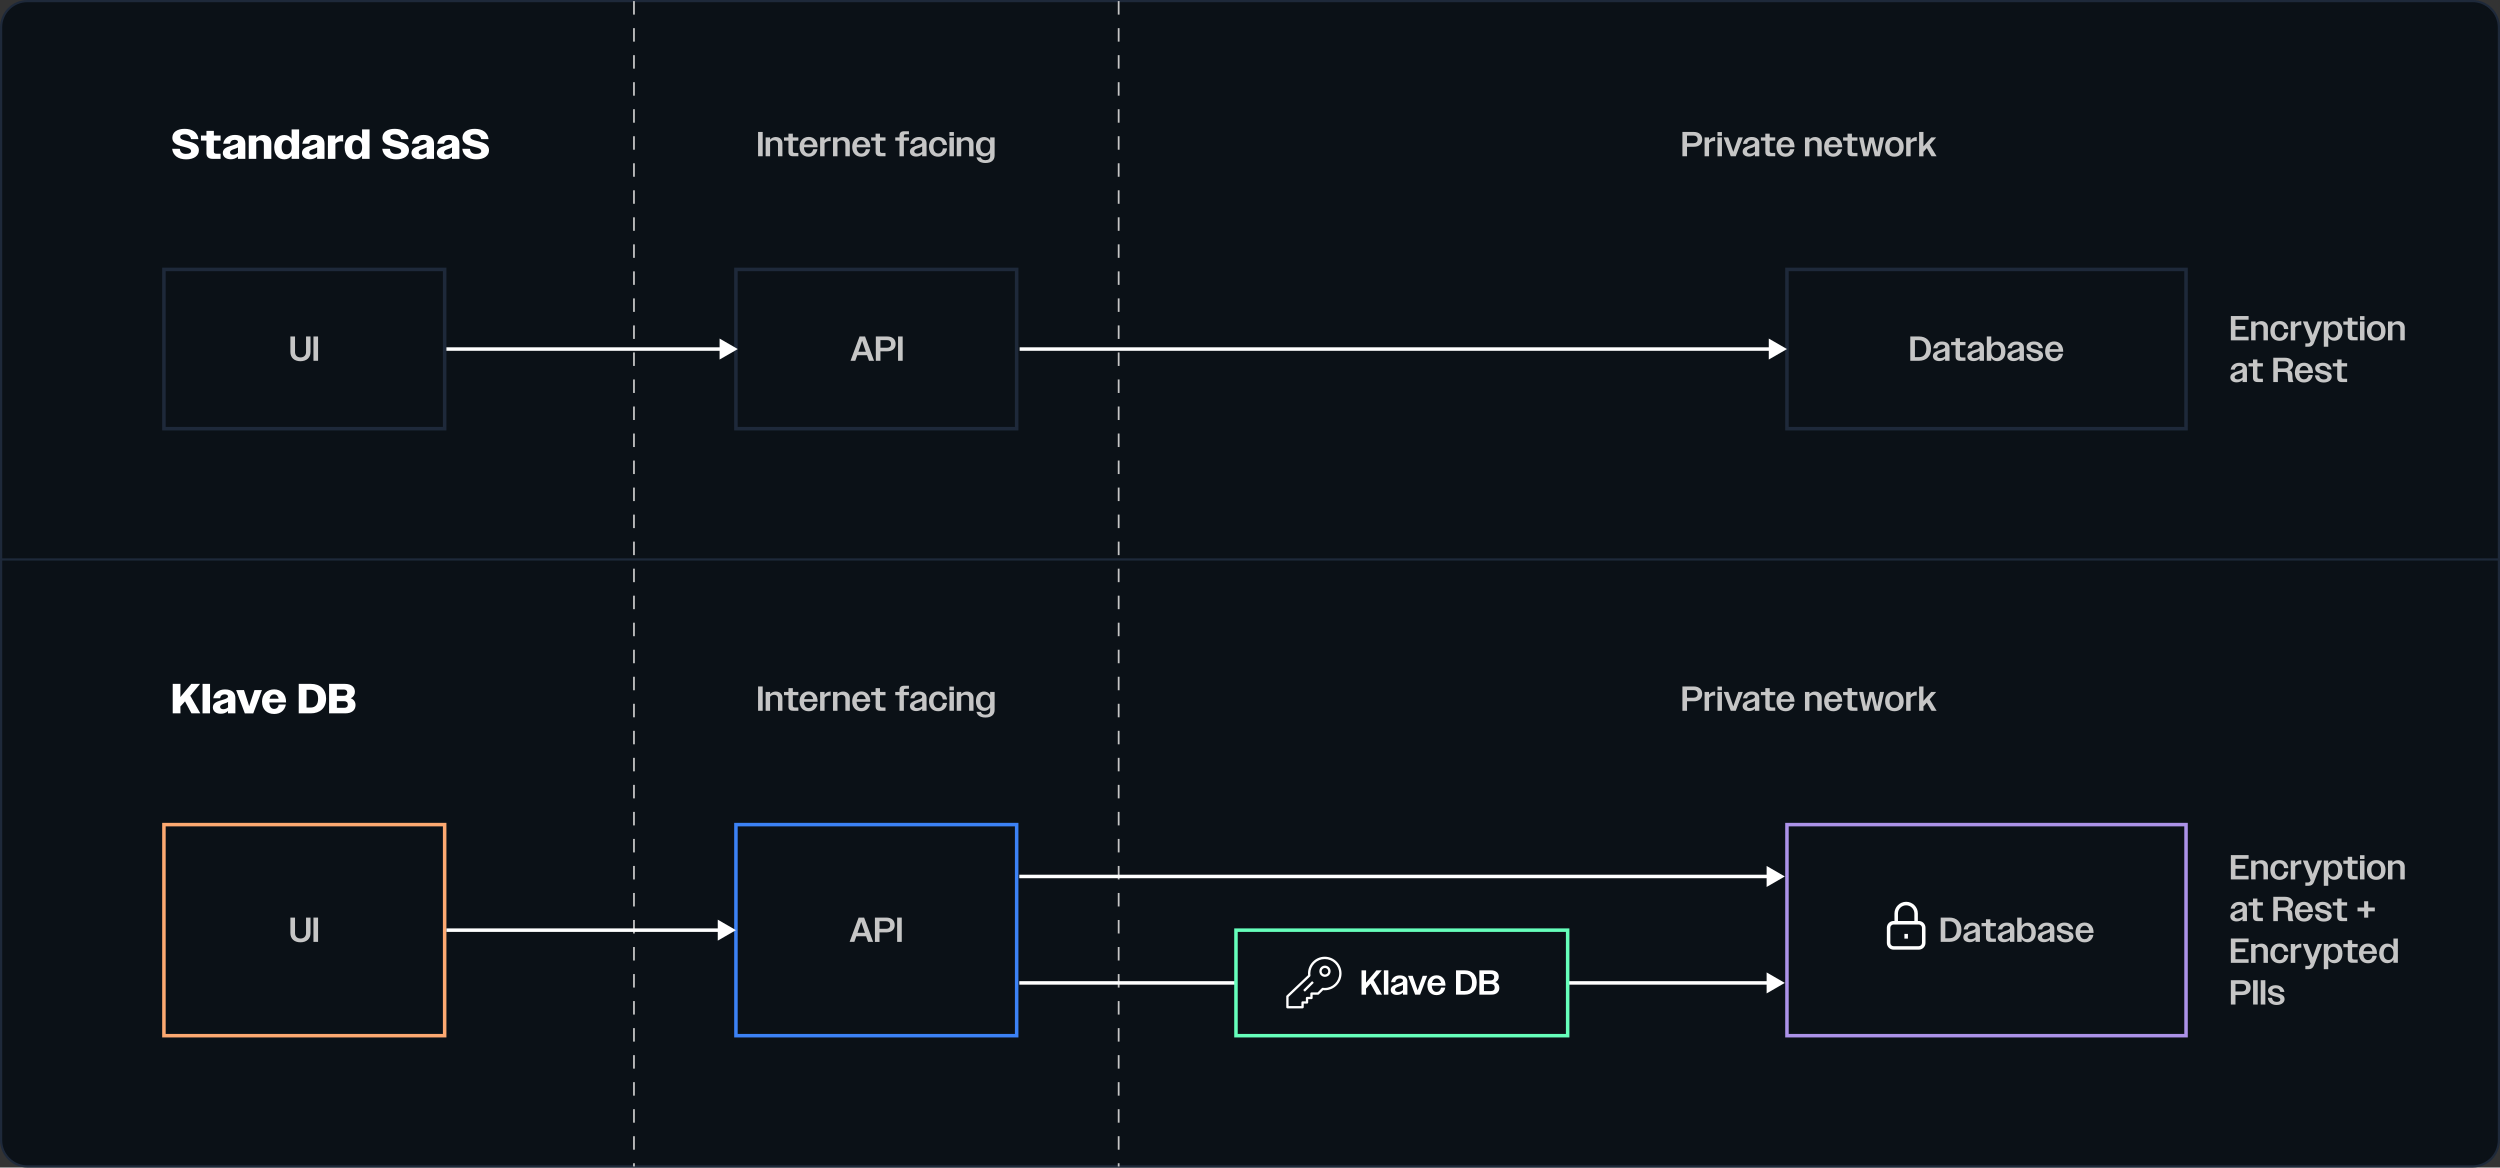 <?xml version="1.0" encoding="UTF-8"?>
<svg id="Layer_1" data-name="Layer 1" xmlns="http://www.w3.org/2000/svg" viewBox="0 0 1424.85 665.43">
  <rect x="0" y="0" width="1424.85" height="665.43" fill="#333333" stroke="none"/>
  <defs>
    <style>
      .cls-1 {
        fill: #1e293a;
      }

      .cls-2 {
        fill: #0b1117;
      }

      .cls-3 {
        fill: #ac92e8;
      }

      .cls-4 {
        fill: #fda971;
      }

      .cls-5 {
        fill: #c6c6c6;
      }

      .cls-6 {
        fill: #3c82f6;
      }

      .cls-7 {
        fill: #6fb;
      }

      .cls-8 {
        fill: #fff;
      }
    </style>
  </defs>
  <g>
    <g>
      <rect class="cls-2" x=".63" y=".63" width="1423.6" height="664.18" rx="15" ry="15"/>
      <path class="cls-1" d="M1409.22,665.43H15.63C7.01,665.43,0,658.42,0,649.81V15.62C0,7.01,7.01,0,15.63,0h1393.6c8.62,0,15.62,7.01,15.62,15.62v634.18c0,8.62-7.01,15.62-15.62,15.62ZM15.63,1.25C7.7,1.25,1.25,7.7,1.25,15.62v634.18c0,7.93,6.45,14.38,14.37,14.38h1393.6c7.93,0,14.38-6.45,14.38-14.38V15.62c0-7.93-6.45-14.38-14.38-14.38H15.63Z"/>
    </g>
    <g>
      <path class="cls-8" d="M98.11,84.8h4.37c.26,1.99,1.39,2.9,3.5,2.9s2.93-.72,2.93-1.61c0-1.32-1.68-1.8-3.7-2.3-3.1-.74-6.98-1.54-6.98-5.33,0-3,2.64-5.04,6.96-5.04,4.54,0,7.44,2.09,7.9,5.88h-4.2c-.31-1.75-1.58-2.74-3.55-2.74s-2.64.65-2.64,1.51c0,1.3,1.78,1.78,3.89,2.3,3.05.74,6.77,1.61,6.77,5.28,0,3.07-2.74,5.18-7.25,5.18s-7.54-2.14-7.99-6.05Z"/>
      <path class="cls-8" d="M117.67,87.2v-7.08h-3.14v-2.88h3.14v-2.64h4.22v2.64h3.84v2.88h-3.84v6.31c0,.82.46,1.18,1.51,1.18h2.33v2.93h-4.49c-2.42,0-3.58-1.18-3.58-3.34Z"/>
      <path class="cls-8" d="M126.99,87.11c0-2.71,2.81-3.48,5.66-4.3,2.11-.6,2.98-1.08,2.98-1.9,0-.72-.67-1.22-1.9-1.22-1.49,0-2.4.84-2.62,2.23h-3.89c.43-2.98,3.05-5.02,6.67-5.02,3.82,0,5.93,1.75,5.93,4.99v8.64h-4.2v-1.34c-.98,1.03-2.42,1.58-4.1,1.58-2.76,0-4.54-1.46-4.54-3.67ZM132.89,88.16c1.03,0,2.09-.38,2.74-1.06v-1.97l.02-1.1c-.5.36-1.2.58-2.04.86-1.51.5-2.5.94-2.5,1.97,0,.77.65,1.3,1.78,1.3Z"/>
      <path class="cls-8" d="M141.77,77.24h4.27v1.46c.94-1.08,2.28-1.75,3.91-1.75,2.83,0,4.7,1.75,4.7,4.49v9.1h-4.27v-8.47c0-1.39-.86-2.11-2.11-2.11-.94,0-1.73.38-2.23,1.03v9.55h-4.27v-13.3Z"/>
      <path class="cls-8" d="M156.29,83.89c0-4.22,2.3-6.94,5.81-6.94,1.73,0,3.14.74,4.1,2.13v-5.35h4.27v16.8h-4.27v-1.85c-.96,1.39-2.38,2.14-4.1,2.14-3.53,0-5.81-2.64-5.81-6.94ZM166.23,83.89c0-2.71-1.1-4.03-2.88-4.03s-2.83,1.32-2.83,4.01,1.08,4.06,2.83,4.06,2.88-1.32,2.88-4.03Z"/>
      <path class="cls-8" d="M172.11,87.11c0-2.71,2.81-3.48,5.66-4.3,2.11-.6,2.98-1.08,2.98-1.9,0-.72-.67-1.22-1.9-1.22-1.49,0-2.4.84-2.62,2.23h-3.89c.43-2.98,3.05-5.02,6.67-5.02,3.82,0,5.93,1.75,5.93,4.99v8.64h-4.2v-1.34c-.98,1.03-2.42,1.58-4.1,1.58-2.76,0-4.54-1.46-4.54-3.67ZM178.01,88.16c1.03,0,2.09-.38,2.74-1.06v-1.97l.02-1.1c-.5.36-1.2.58-2.04.86-1.51.5-2.5.94-2.5,1.97,0,.77.65,1.3,1.78,1.3Z"/>
      <path class="cls-8" d="M186.89,77.24h4.27v2.16c.89-1.56,2.3-2.42,4.2-2.42h.22v3.72c-.38-.1-.77-.12-1.18-.12-1.32,0-2.57.48-3.24,1.37v8.59h-4.27v-13.3Z"/>
      <path class="cls-8" d="M196.44,83.89c0-4.22,2.3-6.94,5.81-6.94,1.73,0,3.14.74,4.1,2.13v-5.35h4.27v16.8h-4.27v-1.85c-.96,1.39-2.38,2.14-4.1,2.14-3.53,0-5.81-2.64-5.81-6.94ZM206.38,83.89c0-2.71-1.1-4.03-2.88-4.03s-2.83,1.32-2.83,4.01,1.08,4.06,2.83,4.06,2.88-1.32,2.88-4.03Z"/>
      <path class="cls-8" d="M217.85,84.8h4.37c.26,1.99,1.39,2.9,3.5,2.9s2.93-.72,2.93-1.61c0-1.32-1.68-1.8-3.7-2.3-3.1-.74-6.98-1.54-6.98-5.33,0-3,2.64-5.04,6.96-5.04,4.54,0,7.44,2.09,7.9,5.88h-4.2c-.31-1.75-1.58-2.74-3.55-2.74s-2.64.65-2.64,1.51c0,1.3,1.78,1.78,3.89,2.3,3.05.74,6.77,1.61,6.77,5.28,0,3.07-2.74,5.18-7.25,5.18s-7.54-2.14-7.99-6.05Z"/>
      <path class="cls-8" d="M234.53,87.11c0-2.71,2.81-3.48,5.66-4.3,2.11-.6,2.98-1.08,2.98-1.9,0-.72-.67-1.22-1.9-1.22-1.49,0-2.4.84-2.62,2.23h-3.89c.43-2.98,3.05-5.02,6.67-5.02,3.82,0,5.93,1.75,5.93,4.99v8.64h-4.2v-1.34c-.98,1.03-2.42,1.58-4.1,1.58-2.76,0-4.54-1.46-4.54-3.67ZM240.43,88.16c1.03,0,2.09-.38,2.74-1.06v-1.97l.02-1.1c-.5.36-1.2.58-2.04.86-1.51.5-2.5.94-2.5,1.97,0,.77.65,1.3,1.78,1.3Z"/>
      <path class="cls-8" d="M248.98,87.11c0-2.71,2.81-3.48,5.66-4.3,2.11-.6,2.98-1.08,2.98-1.9,0-.72-.67-1.22-1.9-1.22-1.49,0-2.4.84-2.62,2.23h-3.89c.43-2.98,3.05-5.02,6.67-5.02,3.82,0,5.93,1.75,5.93,4.99v8.64h-4.2v-1.34c-.98,1.03-2.42,1.58-4.1,1.58-2.76,0-4.54-1.46-4.54-3.67ZM254.88,88.16c1.03,0,2.09-.38,2.74-1.06v-1.97l.02-1.1c-.5.36-1.2.58-2.04.86-1.51.5-2.5.94-2.5,1.97,0,.77.65,1.3,1.78,1.3Z"/>
      <path class="cls-8" d="M263.47,84.8h4.37c.26,1.99,1.39,2.9,3.5,2.9s2.93-.72,2.93-1.61c0-1.32-1.68-1.8-3.7-2.3-3.1-.74-6.98-1.54-6.98-5.33,0-3,2.64-5.04,6.96-5.04,4.54,0,7.44,2.09,7.9,5.88h-4.2c-.31-1.75-1.58-2.74-3.55-2.74s-2.64.65-2.64,1.51c0,1.3,1.78,1.78,3.89,2.3,3.05.74,6.77,1.61,6.77,5.28,0,3.07-2.74,5.18-7.25,5.18s-7.54-2.14-7.99-6.05Z"/>
    </g>
    <g>
      <rect class="cls-2" x="128.05" y="118.94" width="90.77" height="160" transform="translate(372.37 25.51) rotate(90)"/>
      <path class="cls-1" d="M254.43,245.32H92.43v-92.77h162v92.77ZM94.43,243.32h158v-88.77H94.43v88.77Z"/>
    </g>
    <g>
      <rect class="cls-2" x="1086.8" y="85.21" width="90.77" height="227.45" transform="translate(1331.12 -933.25) rotate(90)"/>
      <path class="cls-1" d="M1246.91,245.32h-229.45v-92.77h229.45v92.77ZM1019.46,243.32h225.45v-88.77h-225.45v88.77Z"/>
    </g>
    <path class="cls-5" d="M638.07,664.81h-1v-1.83h1v1.83ZM638.07,655.27h-1v-7.7h1v7.7ZM638.07,639.87h-1v-7.7h1v7.7ZM638.07,624.46h-1v-7.7h1v7.7ZM638.07,609.06h-1v-7.7h1v7.7ZM638.07,593.66h-1v-7.7h1v7.7ZM638.07,578.25h-1v-7.7h1v7.7ZM638.07,562.85h-1v-7.7h1v7.7ZM638.07,547.44h-1v-7.7h1v7.7ZM638.07,532.04h-1v-7.7h1v7.7ZM638.07,516.64h-1v-7.7h1v7.7ZM638.07,501.24h-1v-7.7h1v7.7ZM638.07,485.83h-1v-7.7h1v7.7ZM638.07,470.43h-1v-7.7h1v7.7ZM638.07,455.03h-1v-7.7h1v7.7ZM638.07,439.62h-1v-7.7h1v7.7ZM638.07,424.22h-1v-7.7h1v7.7ZM638.07,408.82h-1v-7.7h1v7.7ZM638.07,393.41h-1v-7.7h1v7.7ZM638.07,378.01h-1v-7.7h1v7.7ZM638.07,362.6h-1v-7.7h1v7.7ZM638.07,347.2h-1v-7.7h1v7.7ZM638.07,331.8h-1v-7.7h1v7.7ZM638.07,316.39h-1v-7.7h1v7.7ZM638.07,300.99h-1v-7.7h1v7.7ZM638.07,285.59h-1v-7.7h1v7.7ZM638.07,270.18h-1v-7.7h1v7.7ZM638.07,254.78h-1v-7.7h1v7.7ZM638.07,239.38h-1v-7.7h1v7.7ZM638.07,223.97h-1v-7.7h1v7.7ZM638.07,208.57h-1v-7.7h1v7.7ZM638.07,193.17h-1v-7.7h1v7.7ZM638.07,177.76h-1v-7.7h1v7.7ZM638.07,162.36h-1v-7.7h1v7.7ZM638.07,146.96h-1v-7.7h1v7.7ZM638.07,131.55h-1v-7.7h1v7.7ZM638.07,116.15h-1v-7.7h1v7.7ZM638.07,100.75h-1v-7.7h1v7.7ZM638.07,85.34h-1v-7.7h1v7.7ZM638.07,69.94h-1v-7.7h1v7.7ZM638.07,54.54h-1v-7.7h1v7.7ZM638.07,39.13h-1v-7.7h1v7.7ZM638.07,23.73h-1v-7.7h1v7.7ZM638.07,8.33h-1V.62h1v7.7Z"/>
    <path class="cls-5" d="M361.82,664.81h-1v-1.83h1v1.83ZM361.82,655.27h-1v-7.7h1v7.7ZM361.82,639.87h-1v-7.7h1v7.7ZM361.82,624.46h-1v-7.7h1v7.7ZM361.82,609.06h-1v-7.7h1v7.7ZM361.82,593.66h-1v-7.7h1v7.7ZM361.82,578.25h-1v-7.7h1v7.7ZM361.82,562.85h-1v-7.7h1v7.7ZM361.82,547.44h-1v-7.7h1v7.7ZM361.82,532.04h-1v-7.7h1v7.7ZM361.82,516.64h-1v-7.7h1v7.7ZM361.82,501.24h-1v-7.7h1v7.7ZM361.82,485.83h-1v-7.7h1v7.7ZM361.82,470.43h-1v-7.7h1v7.7ZM361.82,455.03h-1v-7.7h1v7.7ZM361.82,439.62h-1v-7.7h1v7.7ZM361.82,424.22h-1v-7.7h1v7.7ZM361.82,408.82h-1v-7.7h1v7.7ZM361.82,393.41h-1v-7.7h1v7.7ZM361.82,378.01h-1v-7.7h1v7.7ZM361.82,362.6h-1v-7.7h1v7.7ZM361.82,347.2h-1v-7.7h1v7.7ZM361.82,331.8h-1v-7.7h1v7.7ZM361.82,316.39h-1v-7.7h1v7.7ZM361.82,300.99h-1v-7.7h1v7.7ZM361.82,285.59h-1v-7.7h1v7.7ZM361.82,270.18h-1v-7.7h1v7.7ZM361.82,254.78h-1v-7.7h1v7.7ZM361.82,239.38h-1v-7.7h1v7.7ZM361.82,223.97h-1v-7.7h1v7.7ZM361.82,208.57h-1v-7.7h1v7.7ZM361.82,193.17h-1v-7.7h1v7.7ZM361.82,177.76h-1v-7.7h1v7.7ZM361.82,162.36h-1v-7.7h1v7.7ZM361.82,146.96h-1v-7.7h1v7.7ZM361.82,131.55h-1v-7.7h1v7.7ZM361.82,116.15h-1v-7.7h1v7.7ZM361.82,100.75h-1v-7.7h1v7.7ZM361.82,85.34h-1v-7.7h1v7.7ZM361.82,69.94h-1v-7.7h1v7.7ZM361.82,54.54h-1v-7.7h1v7.7ZM361.82,39.13h-1v-7.7h1v7.7ZM361.82,23.73h-1v-7.7h1v7.7ZM361.82,8.33h-1V.62h1v7.7Z"/>
    <g>
      <path class="cls-5" d="M432.06,75.2h2.63v13.86h-2.63v-13.86Z"/>
      <path class="cls-5" d="M436.38,78.31h2.54v1.25c.75-.91,1.86-1.47,3.21-1.47,2.3,0,3.8,1.45,3.8,3.64v7.33h-2.52v-6.93c0-1.41-.87-2.16-2.18-2.16-.97,0-1.82.46-2.32,1.15v7.94h-2.54v-10.75Z"/>
      <path class="cls-5" d="M449.37,86.61v-6.44h-2.54v-1.86h2.54v-2.14h2.5v2.14h3.15v1.86h-3.15v5.98c0,.71.38,1.03,1.25,1.03h1.9v1.88h-3.07c-1.74,0-2.57-.87-2.57-2.46Z"/>
      <path class="cls-5" d="M455.71,83.7c0-3.49,2.14-5.67,5.21-5.67,2.91,0,5.09,2.06,5.09,5.71v.2h-7.8c.08,2.32,1.11,3.57,2.71,3.57,1.31,0,2.22-.83,2.57-2.46h2.4c-.48,2.69-2.3,4.28-4.99,4.28-3.09,0-5.19-2.12-5.19-5.62ZM458.3,82.43h5.17c-.34-1.68-1.27-2.58-2.57-2.58s-2.28.91-2.59,2.58Z"/>
      <path class="cls-5" d="M467.41,78.31h2.54v1.7c.69-1.21,1.8-1.88,3.23-1.88h.26v2.32c-.26-.04-.51-.06-.77-.06-1.13,0-2.18.46-2.71,1.33v7.35h-2.54v-10.75Z"/>
      <path class="cls-5" d="M474.78,78.31h2.54v1.25c.75-.91,1.86-1.47,3.21-1.47,2.3,0,3.8,1.45,3.8,3.64v7.33h-2.52v-6.93c0-1.41-.87-2.16-2.18-2.16-.97,0-1.82.46-2.32,1.15v7.94h-2.54v-10.75Z"/>
      <path class="cls-5" d="M485.71,83.7c0-3.49,2.14-5.67,5.21-5.67,2.91,0,5.09,2.06,5.09,5.71v.2h-7.8c.08,2.32,1.11,3.57,2.71,3.57,1.31,0,2.22-.83,2.57-2.46h2.4c-.48,2.69-2.3,4.28-4.99,4.28-3.09,0-5.19-2.12-5.19-5.62ZM488.3,82.43h5.17c-.34-1.68-1.27-2.58-2.57-2.58s-2.28.91-2.59,2.58Z"/>
      <path class="cls-5" d="M499.04,86.61v-6.44h-2.54v-1.86h2.54v-2.14h2.5v2.14h3.15v1.86h-3.15v5.98c0,.71.38,1.03,1.25,1.03h1.9v1.88h-3.07c-1.74,0-2.57-.87-2.57-2.46Z"/>
      <path class="cls-5" d="M512.66,80.18h-2.42v-1.86h2.42v-.97c0-1.7.81-2.55,2.69-2.55h2.69v1.72h-1.82c-.77,0-1.07.3-1.07.97v.83h2.89v1.86h-2.89v8.89h-2.5v-8.89Z"/>
      <path class="cls-5" d="M518.6,86.34c0-2.12,2.22-2.83,4.5-3.53,1.68-.51,2.5-.91,2.5-1.7s-.67-1.25-1.9-1.25c-1.39,0-2.3.79-2.54,2.12h-2.34c.32-2.32,2.22-3.9,4.93-3.9s4.34,1.29,4.34,3.68v7.31h-2.5v-1.21c-.81.89-2.02,1.39-3.39,1.39-2.22,0-3.6-1.15-3.6-2.91ZM522.86,87.54c1.03,0,2.1-.42,2.73-1.13v-2.97c-.46.38-1.17.61-1.98.89-1.45.47-2.54.85-2.54,1.92,0,.83.69,1.29,1.78,1.29Z"/>
      <path class="cls-5" d="M529.48,83.7c0-3.57,2.12-5.67,5.23-5.67,2.73,0,4.69,1.66,5.05,4.58h-2.42c-.28-1.78-1.25-2.71-2.63-2.71-1.62,0-2.69,1.31-2.69,3.78s1.07,3.78,2.69,3.78c1.43,0,2.42-.99,2.65-2.87h2.4c-.3,3.01-2.24,4.73-5.05,4.73-3.13,0-5.23-2.08-5.23-5.62Z"/>
      <path class="cls-5" d="M541.12,75.26h2.54v2.16h-2.54v-2.16ZM541.12,78.31h2.54v10.75h-2.54v-10.75Z"/>
      <path class="cls-5" d="M545.3,78.31h2.54v1.25c.75-.91,1.86-1.47,3.21-1.47,2.3,0,3.8,1.45,3.8,3.64v7.33h-2.52v-6.93c0-1.41-.87-2.16-2.18-2.16-.97,0-1.82.46-2.32,1.15v7.94h-2.54v-10.75Z"/>
      <path class="cls-5" d="M556.23,83.62c0-3.39,1.88-5.53,4.65-5.53,1.47,0,2.67.67,3.45,1.9v-1.68h2.54v10.24c0,2.89-2.02,4.36-5.23,4.36-2.77,0-4.65-1.13-5.11-3.21h2.5c.32,1.07,1.17,1.58,2.63,1.58,1.64,0,2.67-.79,2.67-2.38v-1.66c-.77,1.23-1.98,1.9-3.45,1.9-2.79,0-4.65-2.1-4.65-5.53ZM564.33,83.62c0-2.44-1.11-3.7-2.81-3.7s-2.75,1.27-2.75,3.7,1.07,3.7,2.75,3.7,2.81-1.29,2.81-3.7Z"/>
    </g>
    <g>
      <path class="cls-5" d="M1088.75,191.77h5.01c4.08,0,6.81,2.52,6.81,6.95s-2.77,6.91-6.87,6.91h-4.95v-13.86ZM1091.39,193.89v9.67h2.26c2.65,0,4.24-1.61,4.24-4.81s-1.58-4.85-4.24-4.85h-2.26Z"/>
      <path class="cls-5" d="M1101.63,202.9c0-2.12,2.22-2.83,4.5-3.53,1.68-.51,2.5-.91,2.5-1.7s-.67-1.25-1.9-1.25c-1.39,0-2.3.79-2.54,2.12h-2.34c.32-2.32,2.22-3.9,4.93-3.9s4.34,1.29,4.34,3.68v7.31h-2.5v-1.21c-.81.89-2.02,1.39-3.39,1.39-2.22,0-3.6-1.15-3.6-2.91ZM1105.88,204.11c1.03,0,2.1-.42,2.73-1.13v-2.97c-.46.38-1.17.61-1.98.89-1.45.47-2.54.85-2.54,1.92,0,.83.69,1.29,1.78,1.29Z"/>
      <path class="cls-5" d="M1114.56,203.18v-6.44h-2.54v-1.86h2.54v-2.14h2.5v2.14h3.15v1.86h-3.15v5.98c0,.71.38,1.03,1.25,1.03h1.9v1.88h-3.07c-1.74,0-2.57-.87-2.57-2.46Z"/>
      <path class="cls-5" d="M1121.25,202.9c0-2.12,2.22-2.83,4.5-3.53,1.68-.51,2.5-.91,2.5-1.7s-.67-1.25-1.9-1.25c-1.39,0-2.3.79-2.54,2.12h-2.34c.32-2.32,2.22-3.9,4.93-3.9s4.34,1.29,4.34,3.68v7.31h-2.5v-1.21c-.81.89-2.02,1.39-3.39,1.39-2.22,0-3.6-1.15-3.6-2.91ZM1125.51,204.11c1.03,0,2.1-.42,2.73-1.13v-2.97c-.46.38-1.17.61-1.98.89-1.45.47-2.54.85-2.54,1.92,0,.83.69,1.29,1.78,1.29Z"/>
      <path class="cls-5" d="M1132.36,191.77h2.54l-.02,4.81c.77-1.25,1.98-1.92,3.47-1.92,2.79,0,4.63,2.12,4.63,5.58s-1.88,5.61-4.63,5.61c-1.49,0-2.69-.67-3.47-1.92v1.7h-2.52v-13.86ZM1140.46,200.27c0-2.48-1.07-3.78-2.77-3.78s-2.79,1.33-2.79,3.78,1.09,3.76,2.79,3.76,2.77-1.31,2.77-3.76Z"/>
      <path class="cls-5" d="M1144.03,202.9c0-2.12,2.22-2.83,4.5-3.53,1.68-.51,2.5-.91,2.5-1.7s-.67-1.25-1.9-1.25c-1.39,0-2.3.79-2.54,2.12h-2.34c.32-2.32,2.22-3.9,4.93-3.9s4.34,1.29,4.34,3.68v7.31h-2.5v-1.21c-.81.89-2.02,1.39-3.39,1.39-2.22,0-3.6-1.15-3.6-2.91ZM1148.29,204.11c1.03,0,2.1-.42,2.73-1.13v-2.97c-.46.38-1.17.61-1.98.89-1.45.47-2.54.85-2.54,1.92,0,.83.69,1.29,1.78,1.29Z"/>
      <path class="cls-5" d="M1154.84,201.81h2.36c.28,1.54,1.23,2.32,2.67,2.32s2.12-.55,2.12-1.33c0-.97-1.13-1.33-2.48-1.64-2.02-.5-4.52-.95-4.52-3.35,0-1.82,1.62-3.19,4.32-3.19s4.61,1.41,5.01,3.82h-2.32c-.34-1.43-1.27-2.06-2.67-2.06-1.25,0-1.92.53-1.92,1.19,0,.97,1.27,1.27,2.73,1.62,1.98.47,4.28,1.01,4.28,3.35,0,1.88-1.7,3.35-4.5,3.35s-4.71-1.35-5.09-4.08Z"/>
      <path class="cls-5" d="M1165.6,200.27c0-3.49,2.14-5.67,5.21-5.67,2.91,0,5.09,2.06,5.09,5.71v.2h-7.8c.08,2.32,1.11,3.57,2.71,3.57,1.31,0,2.22-.83,2.57-2.46h2.4c-.48,2.69-2.3,4.28-4.99,4.28-3.09,0-5.19-2.12-5.19-5.62ZM1168.19,199h5.17c-.34-1.68-1.27-2.58-2.57-2.58s-2.28.91-2.59,2.58Z"/>
    </g>
    <g>
      <g>
        <rect class="cls-2" x="454.06" y="118.94" width="90.77" height="160" transform="translate(698.38 -300.5) rotate(90)"/>
        <path class="cls-1" d="M580.44,245.32h-162v-92.77h162v92.77ZM420.44,243.32h158v-88.77h-158v88.77Z"/>
      </g>
      <g>
        <path class="cls-5" d="M489.88,191.77h3.15l5.13,13.86h-2.89l-1.11-3.19h-5.58l-1.11,3.19h-2.71l5.13-13.86ZM489.24,200.46h4.24l-.18-.52-1.94-5.72-1.94,5.72-.18.52Z"/>
        <path class="cls-5" d="M499.16,191.77h6.5c2.97,0,4.79,1.6,4.79,4.24s-1.8,4.22-4.75,4.22h-3.9v5.41h-2.63v-13.86ZM501.8,193.85v4.34h3.68c1.49,0,2.36-.73,2.36-2.16s-.87-2.18-2.36-2.18h-3.68Z"/>
        <path class="cls-5" d="M511.84,191.77h2.63v13.86h-2.63v-13.86Z"/>
      </g>
    </g>
    <g>
      <path class="cls-5" d="M165.5,200.54v-8.77h2.65v8.89c0,1.96,1.31,3.05,3.11,3.05s3.17-1.09,3.17-3.03v-8.91h2.55v8.79c0,3.37-2.3,5.31-5.76,5.31s-5.72-1.96-5.72-5.33Z"/>
      <path class="cls-5" d="M178.65,191.77h2.63v13.86h-2.63v-13.86Z"/>
    </g>
    <g>
      <path class="cls-5" d="M958.86,75.2h6.5c2.97,0,4.79,1.6,4.79,4.24s-1.8,4.22-4.75,4.22h-3.9v5.41h-2.63v-13.86ZM961.49,77.28v4.34h3.68c1.49,0,2.36-.73,2.36-2.16s-.87-2.18-2.36-2.18h-3.68Z"/>
      <path class="cls-5" d="M971.5,78.31h2.54v1.7c.69-1.21,1.8-1.88,3.23-1.88h.26v2.32c-.26-.04-.51-.06-.77-.06-1.13,0-2.18.46-2.71,1.33v7.35h-2.54v-10.75Z"/>
      <path class="cls-5" d="M978.86,75.26h2.54v2.16h-2.54v-2.16ZM978.86,78.31h2.54v10.75h-2.54v-10.75Z"/>
      <path class="cls-5" d="M982.37,78.31h2.67l1.43,4.14,1.41,4.12,1.43-4.12,1.45-4.14h2.56l-4.04,10.75h-2.85l-4.04-10.75Z"/>
      <path class="cls-5" d="M993.2,86.34c0-2.12,2.22-2.83,4.5-3.53,1.68-.51,2.5-.91,2.5-1.7s-.67-1.25-1.9-1.25c-1.39,0-2.3.79-2.54,2.12h-2.34c.32-2.32,2.22-3.9,4.93-3.9s4.34,1.29,4.34,3.68v7.31h-2.5v-1.21c-.81.89-2.02,1.39-3.39,1.39-2.22,0-3.6-1.15-3.6-2.91ZM997.46,87.54c1.03,0,2.1-.42,2.73-1.13v-2.97c-.46.38-1.17.61-1.98.89-1.45.47-2.54.85-2.54,1.92,0,.83.69,1.29,1.78,1.29Z"/>
      <path class="cls-5" d="M1006.13,86.61v-6.44h-2.54v-1.86h2.54v-2.14h2.5v2.14h3.15v1.86h-3.15v5.98c0,.71.38,1.03,1.25,1.03h1.9v1.88h-3.07c-1.74,0-2.57-.87-2.57-2.46Z"/>
      <path class="cls-5" d="M1012.47,83.7c0-3.49,2.14-5.67,5.21-5.67,2.91,0,5.09,2.06,5.09,5.71v.2h-7.8c.08,2.32,1.11,3.57,2.71,3.57,1.31,0,2.22-.83,2.58-2.46h2.4c-.48,2.69-2.3,4.28-4.99,4.28-3.09,0-5.19-2.12-5.19-5.62ZM1015.07,82.43h5.17c-.34-1.68-1.27-2.58-2.57-2.58s-2.28.91-2.59,2.58Z"/>
      <path class="cls-5" d="M1028.73,78.31h2.54v1.25c.75-.91,1.86-1.47,3.21-1.47,2.3,0,3.8,1.45,3.8,3.64v7.33h-2.52v-6.93c0-1.41-.87-2.16-2.18-2.16-.97,0-1.82.46-2.32,1.15v7.94h-2.54v-10.75Z"/>
      <path class="cls-5" d="M1039.66,83.7c0-3.49,2.14-5.67,5.21-5.67,2.91,0,5.09,2.06,5.09,5.71v.2h-7.8c.08,2.32,1.11,3.57,2.71,3.57,1.31,0,2.22-.83,2.57-2.46h2.4c-.48,2.69-2.3,4.28-4.99,4.28-3.09,0-5.19-2.12-5.19-5.62ZM1042.26,82.43h5.17c-.34-1.68-1.27-2.58-2.57-2.58s-2.28.91-2.59,2.58Z"/>
      <path class="cls-5" d="M1052.99,86.61v-6.44h-2.54v-1.86h2.54v-2.14h2.5v2.14h3.15v1.86h-3.15v5.98c0,.71.38,1.03,1.25,1.03h1.9v1.88h-3.07c-1.74,0-2.57-.87-2.57-2.46Z"/>
      <path class="cls-5" d="M1059.55,78.31h2.38l.81,4.16.81,4.14.99-4.14.97-4.16h2.4l.99,4.16,1.01,4.14.81-4.14.79-4.16h2.3l-2.44,10.75h-2.85l-.93-3.92-.91-3.94-.91,3.94-.93,3.92h-2.85l-2.44-10.75Z"/>
      <path class="cls-5" d="M1074.4,83.7c0-3.57,2.14-5.67,5.29-5.67s5.31,2.1,5.31,5.67-2.12,5.62-5.31,5.62-5.29-2.1-5.29-5.62ZM1082.46,83.68c0-2.47-1.09-3.78-2.77-3.78s-2.75,1.31-2.75,3.78,1.09,3.78,2.75,3.78,2.77-1.29,2.77-3.78Z"/>
      <path class="cls-5" d="M1086.4,78.31h2.54v1.7c.69-1.21,1.8-1.88,3.23-1.88h.26v2.32c-.26-.04-.51-.06-.77-.06-1.13,0-2.18.46-2.71,1.33v7.35h-2.54v-10.75Z"/>
      <path class="cls-5" d="M1093.77,75.2h2.5l-.04,8.22,4.46-5.11h2.83l-3.7,4.2,3.92,6.56h-2.89l-2.69-4.65-1.92,2.18.04,2.48h-2.5v-13.86Z"/>
    </g>
    <g>
      <path class="cls-5" d="M1271.45,180.12h10.12v2.1h-7.49v3.6h5.57v2.06h-5.57v4.04h7.49v2.06h-10.12v-13.86Z"/>
      <path class="cls-5" d="M1283.02,183.23h2.54v1.25c.75-.91,1.86-1.47,3.21-1.47,2.3,0,3.8,1.45,3.8,3.64v7.33h-2.52v-6.93c0-1.41-.87-2.16-2.18-2.16-.97,0-1.82.46-2.32,1.15v7.94h-2.54v-10.75Z"/>
      <path class="cls-5" d="M1293.95,188.62c0-3.56,2.12-5.66,5.23-5.66,2.73,0,4.69,1.66,5.05,4.58h-2.42c-.28-1.78-1.25-2.71-2.63-2.71-1.62,0-2.69,1.31-2.69,3.78s1.07,3.78,2.69,3.78c1.43,0,2.42-.99,2.65-2.87h2.4c-.3,3.01-2.24,4.73-5.05,4.73-3.13,0-5.23-2.08-5.23-5.62Z"/>
      <path class="cls-5" d="M1305.59,183.23h2.54v1.7c.69-1.21,1.8-1.88,3.23-1.88h.26v2.32c-.26-.04-.51-.06-.77-.06-1.13,0-2.18.46-2.71,1.33v7.35h-2.54v-10.75Z"/>
      <path class="cls-5" d="M1313.91,195.71h1.41c.73,0,1.13-.28,1.45-.95l.12-.34-4.4-11.19h2.71l2.93,7.7,2.75-7.7h2.57l-4.63,12.28c-.59,1.47-1.58,2.1-3.05,2.1h-1.86v-1.9Z"/>
      <path class="cls-5" d="M1324.43,183.23h2.52v1.7c.77-1.25,1.98-1.92,3.47-1.92,2.79,0,4.63,2.12,4.63,5.59s-1.88,5.61-4.63,5.61c-1.49,0-2.69-.67-3.47-1.92l.02,5.33h-2.54v-14.38ZM1332.53,188.62c0-2.48-1.07-3.78-2.77-3.78s-2.79,1.33-2.79,3.78,1.09,3.76,2.79,3.76,2.77-1.31,2.77-3.76Z"/>
      <path class="cls-5" d="M1338.09,191.53v-6.44h-2.54v-1.86h2.54v-2.14h2.5v2.14h3.15v1.86h-3.15v5.98c0,.71.38,1.03,1.25,1.03h1.9v1.88h-3.07c-1.74,0-2.57-.87-2.57-2.46Z"/>
      <path class="cls-5" d="M1345.07,180.18h2.54v2.16h-2.54v-2.16ZM1345.07,183.23h2.54v10.75h-2.54v-10.75Z"/>
      <path class="cls-5" d="M1349.01,188.62c0-3.56,2.14-5.66,5.29-5.66s5.31,2.1,5.31,5.66-2.12,5.62-5.31,5.62-5.29-2.1-5.29-5.62ZM1357.07,188.6c0-2.48-1.09-3.78-2.77-3.78s-2.75,1.31-2.75,3.78,1.09,3.78,2.75,3.78,2.77-1.29,2.77-3.78Z"/>
      <path class="cls-5" d="M1361.01,183.23h2.54v1.25c.75-.91,1.86-1.47,3.21-1.47,2.3,0,3.8,1.45,3.8,3.64v7.33h-2.52v-6.93c0-1.41-.87-2.16-2.18-2.16-.97,0-1.82.46-2.32,1.15v7.94h-2.54v-10.75Z"/>
      <path class="cls-5" d="M1271.14,215.02c0-2.12,2.22-2.83,4.5-3.53,1.68-.52,2.5-.91,2.5-1.7s-.67-1.25-1.9-1.25c-1.39,0-2.3.79-2.54,2.12h-2.34c.32-2.32,2.22-3.9,4.93-3.9s4.34,1.29,4.34,3.68v7.31h-2.5v-1.21c-.81.89-2.02,1.39-3.39,1.39-2.22,0-3.6-1.15-3.6-2.91ZM1275.39,216.23c1.03,0,2.1-.42,2.73-1.13v-2.97c-.46.38-1.17.62-1.98.89-1.45.47-2.54.85-2.54,1.92,0,.83.69,1.29,1.78,1.29Z"/>
      <path class="cls-5" d="M1284.07,215.3v-6.44h-2.54v-1.86h2.54v-2.14h2.5v2.14h3.15v1.86h-3.15v5.98c0,.71.38,1.03,1.25,1.03h1.9v1.88h-3.07c-1.74,0-2.57-.87-2.57-2.46Z"/>
      <path class="cls-5" d="M1295.63,203.89h6.75c2.81,0,4.54,1.43,4.54,3.8,0,1.54-.73,2.73-2.06,3.33,1.23.4,1.62,1.37,1.66,2.75.04,1.62.12,2.93.57,3.98h-2.71c-.4-.75-.44-1.8-.48-4.02-.02-1.21-.54-1.7-1.7-1.7h-3.94v5.72h-2.63v-13.86ZM1298.27,205.97v4.02h3.92c1.31,0,2.14-.71,2.14-2.02s-.83-2-2.14-2h-3.92Z"/>
      <path class="cls-5" d="M1307.95,212.39c0-3.49,2.14-5.66,5.21-5.66,2.91,0,5.09,2.06,5.09,5.7v.2h-7.8c.08,2.32,1.11,3.56,2.71,3.56,1.31,0,2.22-.83,2.57-2.46h2.4c-.48,2.69-2.3,4.28-4.99,4.28-3.09,0-5.19-2.12-5.19-5.62ZM1310.55,211.12h5.17c-.34-1.68-1.27-2.57-2.57-2.57s-2.28.91-2.59,2.57Z"/>
      <path class="cls-5" d="M1319.36,213.93h2.36c.28,1.54,1.23,2.32,2.67,2.32s2.12-.55,2.12-1.33c0-.97-1.13-1.33-2.48-1.64-2.02-.5-4.52-.95-4.52-3.35,0-1.82,1.62-3.19,4.32-3.19s4.61,1.41,5.01,3.82h-2.32c-.34-1.43-1.27-2.06-2.67-2.06-1.25,0-1.92.54-1.92,1.19,0,.97,1.27,1.27,2.73,1.62,1.98.48,4.28,1.01,4.28,3.35,0,1.88-1.7,3.35-4.5,3.35s-4.71-1.35-5.09-4.08Z"/>
      <path class="cls-5" d="M1332.07,215.3v-6.44h-2.54v-1.86h2.54v-2.14h2.5v2.14h3.15v1.86h-3.15v5.98c0,.71.38,1.03,1.25,1.03h1.9v1.88h-3.07c-1.74,0-2.57-.87-2.57-2.46Z"/>
    </g>
    <g>
      <rect class="cls-8" x="254.43" y="197.94" width="157.44" height="2"/>
      <polygon class="cls-8" points="410.12 192.96 420.49 198.94 410.12 204.92 410.12 192.96"/>
    </g>
    <g>
      <rect class="cls-8" x="581.13" y="197.94" width="428.72" height="2"/>
      <polygon class="cls-8" points="1008.1 192.96 1018.46 198.94 1008.1 204.92 1008.1 192.96"/>
    </g>
    <rect class="cls-1" x=".63" y="318.23" width="1423.6" height="1.25"/>
    <g>
      <path class="cls-8" d="M98.43,389.77h4.42l-.05,7.49,6.24-7.49h4.99l-5.59,6.77,5.74,10.03h-5.06l-3.67-6.84-2.64,2.95.05,3.89h-4.42v-16.8Z"/>
      <path class="cls-8" d="M115.44,389.77h4.27v16.8h-4.27v-16.8Z"/>
      <path class="cls-8" d="M121.32,403.14c0-2.71,2.81-3.48,5.66-4.3,2.11-.6,2.98-1.08,2.98-1.9,0-.72-.67-1.22-1.9-1.22-1.49,0-2.4.84-2.62,2.23h-3.89c.43-2.98,3.05-5.02,6.67-5.02,3.82,0,5.93,1.75,5.93,4.99v8.64h-4.2v-1.34c-.98,1.03-2.42,1.58-4.1,1.58-2.76,0-4.54-1.46-4.54-3.67ZM127.23,404.2c1.03,0,2.09-.38,2.74-1.06v-1.97l.02-1.1c-.5.36-1.2.58-2.04.86-1.51.5-2.5.94-2.5,1.97,0,.77.65,1.3,1.78,1.3Z"/>
      <path class="cls-8" d="M134.59,393.28h4.46l1.51,4.63,1.46,4.61,1.51-4.61,1.51-4.63h4.25l-4.94,13.3h-4.82l-4.94-13.3Z"/>
      <path class="cls-8" d="M149.33,399.92c0-4.32,2.83-7.01,6.94-7.01,3.86,0,6.77,2.57,6.77,7.18v.29h-9.55c.12,2.47,1.15,3.67,2.81,3.67,1.32,0,2.23-.79,2.59-2.52h4.03c-.62,3.38-3.07,5.4-6.67,5.4-4.13,0-6.91-2.66-6.91-7.01ZM153.63,398.24h5.21c-.41-1.68-1.32-2.52-2.59-2.52-1.34,0-2.26.84-2.62,2.52Z"/>
      <path class="cls-8" d="M170.26,389.77h6.94c5.21,0,8.66,3.05,8.66,8.42s-3.5,8.38-8.76,8.38h-6.84v-16.8ZM174.72,393.13v10.13h2.26c2.74,0,4.32-1.61,4.32-5.04s-1.58-5.09-4.32-5.09h-2.26Z"/>
      <path class="cls-8" d="M187.56,389.77h9c3.65,0,5.71,1.78,5.71,4.54,0,1.61-.82,2.93-2.35,3.67,1.75.67,2.71,2.04,2.71,3.91,0,2.83-2.14,4.68-5.83,4.68h-9.24v-16.8ZM192,392.99v3.58h3.98c1.18,0,1.94-.6,1.94-1.78s-.77-1.8-1.94-1.8h-3.98ZM192,399.64v3.77h4.18c1.27,0,2.06-.62,2.06-1.87s-.79-1.9-2.06-1.9h-4.18Z"/>
    </g>
    <g>
      <rect class="cls-2" x="113.28" y="450.13" width="120.3" height="160" transform="translate(703.56 356.7) rotate(90)"/>
      <path class="cls-4" d="M254.43,591.28H92.43v-122.3h162v122.3ZM94.43,589.28h158v-118.3H94.43v118.3Z"/>
    </g>
    <g>
      <rect class="cls-2" x="1072.04" y="416.4" width="120.3" height="227.45" transform="translate(1662.31 -602.06) rotate(90)"/>
      <path class="cls-3" d="M1246.91,591.28h-229.45v-122.3h229.45v122.3ZM1019.46,589.28h225.45v-118.3h-225.45v118.3Z"/>
    </g>
    <g>
      <g>
        <rect class="cls-2" x="439.29" y="450.13" width="120.3" height="160" transform="translate(1029.57 30.69) rotate(90)"/>
        <path class="cls-6" d="M580.44,591.28h-162v-122.3h162v122.3ZM420.44,589.28h158v-118.3h-158v118.3Z"/>
      </g>
      <g>
        <path class="cls-5" d="M489.35,522.96h3.15l5.13,13.86h-2.89l-1.11-3.19h-5.58l-1.11,3.19h-2.71l5.13-13.86ZM488.72,531.65h4.24l-.18-.52-1.94-5.72-1.94,5.72-.18.52Z"/>
        <path class="cls-5" d="M498.64,522.96h6.5c2.97,0,4.79,1.6,4.79,4.24s-1.8,4.22-4.75,4.22h-3.9v5.41h-2.63v-13.86ZM501.28,525.04v4.34h3.68c1.49,0,2.36-.73,2.36-2.16s-.87-2.18-2.36-2.18h-3.68Z"/>
        <path class="cls-5" d="M511.32,522.96h2.63v13.86h-2.63v-13.86Z"/>
      </g>
    </g>
    <g>
      <path class="cls-5" d="M1106.08,522.96h5.01c4.08,0,6.81,2.52,6.81,6.95s-2.77,6.91-6.87,6.91h-4.95v-13.86ZM1108.72,525.08v9.67h2.26c2.65,0,4.24-1.61,4.24-4.81s-1.58-4.85-4.24-4.85h-2.26Z"/>
      <path class="cls-5" d="M1118.95,534.09c0-2.12,2.22-2.83,4.5-3.53,1.68-.51,2.5-.91,2.5-1.7s-.67-1.25-1.9-1.25c-1.39,0-2.3.79-2.54,2.12h-2.34c.32-2.32,2.22-3.9,4.93-3.9s4.34,1.29,4.34,3.68v7.31h-2.5v-1.21c-.81.89-2.02,1.39-3.39,1.39-2.22,0-3.6-1.15-3.6-2.91ZM1123.21,535.3c1.03,0,2.1-.42,2.73-1.13v-2.97c-.46.38-1.17.61-1.98.89-1.45.47-2.54.85-2.54,1.92,0,.83.69,1.29,1.78,1.29Z"/>
      <path class="cls-5" d="M1131.89,534.37v-6.44h-2.54v-1.86h2.54v-2.14h2.5v2.14h3.15v1.86h-3.15v5.98c0,.71.38,1.03,1.25,1.03h1.9v1.88h-3.07c-1.74,0-2.57-.87-2.57-2.46Z"/>
      <path class="cls-5" d="M1138.58,534.09c0-2.12,2.22-2.83,4.5-3.53,1.68-.51,2.5-.91,2.5-1.7s-.67-1.25-1.9-1.25c-1.39,0-2.3.79-2.54,2.12h-2.34c.32-2.32,2.22-3.9,4.93-3.9s4.34,1.29,4.34,3.68v7.31h-2.5v-1.21c-.81.89-2.02,1.39-3.39,1.39-2.22,0-3.6-1.15-3.6-2.91ZM1142.84,535.3c1.03,0,2.1-.42,2.73-1.13v-2.97c-.46.38-1.17.61-1.98.89-1.45.47-2.54.85-2.54,1.92,0,.83.69,1.29,1.78,1.29Z"/>
      <path class="cls-5" d="M1149.69,522.96h2.54l-.02,4.81c.77-1.25,1.98-1.92,3.47-1.92,2.79,0,4.63,2.12,4.63,5.58s-1.88,5.61-4.63,5.61c-1.49,0-2.69-.67-3.47-1.92v1.7h-2.52v-13.86ZM1157.79,531.46c0-2.48-1.07-3.78-2.77-3.78s-2.79,1.33-2.79,3.78,1.09,3.76,2.79,3.76,2.77-1.31,2.77-3.76Z"/>
      <path class="cls-5" d="M1161.36,534.09c0-2.12,2.22-2.83,4.5-3.53,1.68-.51,2.5-.91,2.5-1.7s-.67-1.25-1.9-1.25c-1.39,0-2.3.79-2.54,2.12h-2.34c.32-2.32,2.22-3.9,4.93-3.9s4.34,1.29,4.34,3.68v7.31h-2.5v-1.21c-.81.89-2.02,1.39-3.39,1.39-2.22,0-3.6-1.15-3.6-2.91ZM1165.61,535.3c1.03,0,2.1-.42,2.73-1.13v-2.97c-.46.38-1.17.61-1.98.89-1.45.47-2.54.85-2.54,1.92,0,.83.69,1.29,1.78,1.29Z"/>
      <path class="cls-5" d="M1172.17,533h2.36c.28,1.54,1.23,2.32,2.67,2.32s2.12-.55,2.12-1.33c0-.97-1.13-1.33-2.48-1.64-2.02-.5-4.52-.95-4.52-3.35,0-1.82,1.62-3.19,4.32-3.19s4.61,1.41,5.01,3.82h-2.32c-.34-1.43-1.27-2.06-2.67-2.06-1.25,0-1.92.53-1.92,1.19,0,.97,1.27,1.27,2.73,1.62,1.98.47,4.28,1.01,4.28,3.35,0,1.88-1.7,3.35-4.5,3.35s-4.71-1.35-5.09-4.08Z"/>
      <path class="cls-5" d="M1182.92,531.46c0-3.49,2.14-5.67,5.21-5.67,2.91,0,5.09,2.06,5.09,5.71v.2h-7.8c.08,2.32,1.11,3.57,2.71,3.57,1.31,0,2.22-.83,2.57-2.46h2.4c-.48,2.69-2.3,4.28-4.99,4.28-3.09,0-5.19-2.12-5.19-5.62ZM1185.52,530.19h5.17c-.34-1.68-1.27-2.58-2.57-2.58s-2.28.91-2.59,2.58Z"/>
    </g>
    <g>
      <path class="cls-5" d="M165.5,531.73v-8.77h2.65v8.89c0,1.96,1.31,3.05,3.11,3.05s3.17-1.09,3.17-3.03v-8.91h2.55v8.79c0,3.37-2.3,5.31-5.76,5.31s-5.72-1.96-5.72-5.33Z"/>
      <path class="cls-5" d="M178.65,522.96h2.63v13.86h-2.63v-13.86Z"/>
    </g>
    <g>
      <path class="cls-5" d="M432.06,391.24h2.63v13.86h-2.63v-13.86Z"/>
      <path class="cls-5" d="M436.38,394.35h2.54v1.25c.75-.91,1.86-1.47,3.21-1.47,2.3,0,3.8,1.45,3.8,3.64v7.33h-2.52v-6.93c0-1.41-.87-2.16-2.18-2.16-.97,0-1.82.46-2.32,1.15v7.94h-2.54v-10.75Z"/>
      <path class="cls-5" d="M449.37,402.65v-6.44h-2.54v-1.86h2.54v-2.14h2.5v2.14h3.15v1.86h-3.15v5.98c0,.71.38,1.03,1.25,1.03h1.9v1.88h-3.07c-1.74,0-2.57-.87-2.57-2.46Z"/>
      <path class="cls-5" d="M455.71,399.74c0-3.49,2.14-5.67,5.21-5.67,2.91,0,5.09,2.06,5.09,5.71v.2h-7.8c.08,2.32,1.11,3.57,2.71,3.57,1.31,0,2.22-.83,2.57-2.46h2.4c-.48,2.69-2.3,4.28-4.99,4.28-3.09,0-5.19-2.12-5.19-5.62ZM458.3,398.47h5.17c-.34-1.68-1.27-2.58-2.57-2.58s-2.28.91-2.59,2.58Z"/>
      <path class="cls-5" d="M467.41,394.35h2.54v1.7c.69-1.21,1.8-1.88,3.23-1.88h.26v2.32c-.26-.04-.51-.06-.77-.06-1.13,0-2.18.46-2.71,1.33v7.35h-2.54v-10.75Z"/>
      <path class="cls-5" d="M474.78,394.35h2.54v1.25c.75-.91,1.86-1.47,3.21-1.47,2.3,0,3.8,1.45,3.8,3.64v7.33h-2.52v-6.93c0-1.41-.87-2.16-2.18-2.16-.97,0-1.82.46-2.32,1.15v7.94h-2.54v-10.75Z"/>
      <path class="cls-5" d="M485.71,399.74c0-3.49,2.14-5.67,5.21-5.67,2.91,0,5.09,2.06,5.09,5.71v.2h-7.8c.08,2.32,1.11,3.57,2.71,3.57,1.31,0,2.22-.83,2.57-2.46h2.4c-.48,2.69-2.3,4.28-4.99,4.28-3.09,0-5.19-2.12-5.19-5.62ZM488.3,398.47h5.17c-.34-1.68-1.27-2.58-2.57-2.58s-2.28.91-2.59,2.58Z"/>
      <path class="cls-5" d="M499.04,402.65v-6.44h-2.54v-1.86h2.54v-2.14h2.5v2.14h3.15v1.86h-3.15v5.98c0,.71.38,1.03,1.25,1.03h1.9v1.88h-3.07c-1.74,0-2.57-.87-2.57-2.46Z"/>
      <path class="cls-5" d="M512.66,396.21h-2.42v-1.86h2.42v-.97c0-1.7.81-2.55,2.69-2.55h2.69v1.72h-1.82c-.77,0-1.07.3-1.07.97v.83h2.89v1.86h-2.89v8.89h-2.5v-8.89Z"/>
      <path class="cls-5" d="M518.6,402.37c0-2.12,2.22-2.83,4.5-3.53,1.68-.51,2.5-.91,2.5-1.7s-.67-1.25-1.9-1.25c-1.39,0-2.3.79-2.54,2.12h-2.34c.32-2.32,2.22-3.9,4.93-3.9s4.34,1.29,4.34,3.68v7.31h-2.5v-1.21c-.81.89-2.02,1.39-3.39,1.39-2.22,0-3.6-1.15-3.6-2.91ZM522.86,403.58c1.03,0,2.1-.42,2.73-1.13v-2.97c-.46.38-1.17.61-1.98.89-1.45.47-2.54.85-2.54,1.92,0,.83.69,1.29,1.78,1.29Z"/>
      <path class="cls-5" d="M529.48,399.74c0-3.57,2.12-5.67,5.23-5.67,2.73,0,4.69,1.66,5.05,4.58h-2.42c-.28-1.78-1.25-2.71-2.63-2.71-1.62,0-2.69,1.31-2.69,3.78s1.07,3.78,2.69,3.78c1.43,0,2.42-.99,2.65-2.87h2.4c-.3,3.01-2.24,4.73-5.05,4.73-3.13,0-5.23-2.08-5.23-5.62Z"/>
      <path class="cls-5" d="M541.12,391.3h2.54v2.16h-2.54v-2.16ZM541.12,394.35h2.54v10.75h-2.54v-10.75Z"/>
      <path class="cls-5" d="M545.3,394.35h2.54v1.25c.75-.91,1.86-1.47,3.21-1.47,2.3,0,3.8,1.45,3.8,3.64v7.33h-2.52v-6.93c0-1.41-.87-2.16-2.18-2.16-.97,0-1.82.46-2.32,1.15v7.94h-2.54v-10.75Z"/>
      <path class="cls-5" d="M556.23,399.66c0-3.39,1.88-5.53,4.65-5.53,1.47,0,2.67.67,3.45,1.9v-1.68h2.54v10.24c0,2.89-2.02,4.36-5.23,4.36-2.77,0-4.65-1.13-5.11-3.21h2.5c.32,1.07,1.17,1.58,2.63,1.58,1.64,0,2.67-.79,2.67-2.38v-1.66c-.77,1.23-1.98,1.9-3.45,1.9-2.79,0-4.65-2.1-4.65-5.53ZM564.33,399.66c0-2.44-1.11-3.7-2.81-3.7s-2.75,1.27-2.75,3.7,1.07,3.7,2.75,3.7,2.81-1.29,2.81-3.7Z"/>
    </g>
    <g>
      <path class="cls-5" d="M958.86,391.24h6.5c2.97,0,4.79,1.6,4.79,4.24s-1.8,4.22-4.75,4.22h-3.9v5.41h-2.63v-13.86ZM961.49,393.32v4.34h3.68c1.49,0,2.36-.73,2.36-2.16s-.87-2.18-2.36-2.18h-3.68Z"/>
      <path class="cls-5" d="M971.5,394.35h2.54v1.7c.69-1.21,1.8-1.88,3.23-1.88h.26v2.32c-.26-.04-.51-.06-.77-.06-1.13,0-2.18.46-2.71,1.33v7.35h-2.54v-10.75Z"/>
      <path class="cls-5" d="M978.86,391.3h2.54v2.16h-2.54v-2.16ZM978.86,394.35h2.54v10.75h-2.54v-10.75Z"/>
      <path class="cls-5" d="M982.37,394.35h2.67l1.43,4.14,1.41,4.12,1.43-4.12,1.45-4.14h2.56l-4.04,10.75h-2.85l-4.04-10.75Z"/>
      <path class="cls-5" d="M993.2,402.37c0-2.12,2.22-2.83,4.5-3.53,1.68-.51,2.5-.91,2.5-1.7s-.67-1.25-1.9-1.25c-1.39,0-2.3.79-2.54,2.12h-2.34c.32-2.32,2.22-3.9,4.93-3.9s4.34,1.29,4.34,3.68v7.31h-2.5v-1.21c-.81.89-2.02,1.39-3.39,1.39-2.22,0-3.6-1.15-3.6-2.91ZM997.46,403.58c1.03,0,2.1-.42,2.73-1.13v-2.97c-.46.38-1.17.61-1.98.89-1.45.47-2.54.85-2.54,1.92,0,.83.69,1.29,1.78,1.29Z"/>
      <path class="cls-5" d="M1006.13,402.65v-6.44h-2.54v-1.86h2.54v-2.14h2.5v2.14h3.15v1.86h-3.15v5.98c0,.71.38,1.03,1.25,1.03h1.9v1.88h-3.07c-1.74,0-2.57-.87-2.57-2.46Z"/>
      <path class="cls-5" d="M1012.47,399.74c0-3.49,2.14-5.67,5.21-5.67,2.91,0,5.09,2.06,5.09,5.71v.2h-7.8c.08,2.32,1.11,3.57,2.71,3.57,1.31,0,2.22-.83,2.58-2.46h2.4c-.48,2.69-2.3,4.28-4.99,4.28-3.09,0-5.19-2.12-5.19-5.62ZM1015.07,398.47h5.17c-.34-1.68-1.27-2.58-2.57-2.58s-2.28.91-2.59,2.58Z"/>
      <path class="cls-5" d="M1028.73,394.35h2.54v1.25c.75-.91,1.86-1.47,3.21-1.47,2.3,0,3.8,1.45,3.8,3.64v7.33h-2.52v-6.93c0-1.41-.87-2.16-2.18-2.16-.97,0-1.82.46-2.32,1.15v7.94h-2.54v-10.75Z"/>
      <path class="cls-5" d="M1039.66,399.74c0-3.49,2.14-5.67,5.21-5.67,2.91,0,5.09,2.06,5.09,5.71v.2h-7.8c.08,2.32,1.11,3.57,2.71,3.57,1.31,0,2.22-.83,2.57-2.46h2.4c-.48,2.69-2.3,4.28-4.99,4.28-3.09,0-5.19-2.12-5.19-5.62ZM1042.26,398.47h5.17c-.34-1.68-1.27-2.58-2.57-2.58s-2.28.91-2.59,2.58Z"/>
      <path class="cls-5" d="M1052.99,402.65v-6.44h-2.54v-1.86h2.54v-2.14h2.5v2.14h3.15v1.86h-3.15v5.98c0,.71.38,1.03,1.25,1.03h1.9v1.88h-3.07c-1.74,0-2.57-.87-2.57-2.46Z"/>
      <path class="cls-5" d="M1059.55,394.35h2.38l.81,4.16.81,4.14.99-4.14.97-4.16h2.4l.99,4.16,1.01,4.14.81-4.14.79-4.16h2.3l-2.44,10.75h-2.85l-.93-3.92-.91-3.94-.91,3.94-.93,3.92h-2.85l-2.44-10.75Z"/>
      <path class="cls-5" d="M1074.4,399.74c0-3.57,2.14-5.67,5.29-5.67s5.31,2.1,5.31,5.67-2.12,5.62-5.31,5.62-5.29-2.1-5.29-5.62ZM1082.46,399.72c0-2.47-1.09-3.78-2.77-3.78s-2.75,1.31-2.75,3.78,1.09,3.78,2.75,3.78,2.77-1.29,2.77-3.78Z"/>
      <path class="cls-5" d="M1086.4,394.35h2.54v1.7c.69-1.21,1.8-1.88,3.23-1.88h.26v2.32c-.26-.04-.51-.06-.77-.06-1.13,0-2.18.46-2.71,1.33v7.35h-2.54v-10.75Z"/>
      <path class="cls-5" d="M1093.77,391.24h2.5l-.04,8.22,4.46-5.11h2.83l-3.7,4.2,3.92,6.56h-2.89l-2.69-4.65-1.92,2.18.04,2.48h-2.5v-13.86Z"/>
    </g>
    <g>
      <path class="cls-5" d="M1271.45,487.36h10.12v2.1h-7.49v3.6h5.57v2.06h-5.57v4.04h7.49v2.06h-10.12v-13.86Z"/>
      <path class="cls-5" d="M1283.02,490.47h2.54v1.25c.75-.91,1.86-1.47,3.21-1.47,2.3,0,3.8,1.45,3.8,3.64v7.33h-2.52v-6.93c0-1.41-.87-2.16-2.18-2.16-.97,0-1.82.46-2.32,1.15v7.94h-2.54v-10.75Z"/>
      <path class="cls-5" d="M1293.95,495.86c0-3.56,2.12-5.66,5.23-5.66,2.73,0,4.69,1.66,5.05,4.58h-2.42c-.28-1.78-1.25-2.71-2.63-2.71-1.62,0-2.69,1.31-2.69,3.78s1.07,3.78,2.69,3.78c1.43,0,2.42-.99,2.65-2.87h2.4c-.3,3.01-2.24,4.73-5.05,4.73-3.13,0-5.23-2.08-5.23-5.62Z"/>
      <path class="cls-5" d="M1305.59,490.47h2.54v1.7c.69-1.21,1.8-1.88,3.23-1.88h.26v2.32c-.26-.04-.51-.06-.77-.06-1.13,0-2.18.46-2.71,1.33v7.35h-2.54v-10.75Z"/>
      <path class="cls-5" d="M1313.91,502.95h1.41c.73,0,1.13-.28,1.45-.95l.12-.34-4.4-11.19h2.71l2.93,7.7,2.75-7.7h2.57l-4.63,12.28c-.59,1.47-1.58,2.1-3.05,2.1h-1.86v-1.9Z"/>
      <path class="cls-5" d="M1324.43,490.47h2.52v1.7c.77-1.25,1.98-1.92,3.47-1.92,2.79,0,4.63,2.12,4.63,5.59s-1.88,5.61-4.63,5.61c-1.49,0-2.69-.67-3.47-1.92l.02,5.33h-2.54v-14.38ZM1332.53,495.86c0-2.48-1.07-3.78-2.77-3.78s-2.79,1.33-2.79,3.78,1.09,3.76,2.79,3.76,2.77-1.31,2.77-3.76Z"/>
      <path class="cls-5" d="M1338.09,498.77v-6.44h-2.54v-1.86h2.54v-2.14h2.5v2.14h3.15v1.86h-3.15v5.98c0,.71.38,1.03,1.25,1.03h1.9v1.88h-3.07c-1.74,0-2.57-.87-2.57-2.46Z"/>
      <path class="cls-5" d="M1345.07,487.42h2.54v2.16h-2.54v-2.16ZM1345.07,490.47h2.54v10.75h-2.54v-10.75Z"/>
      <path class="cls-5" d="M1349.01,495.86c0-3.56,2.14-5.66,5.29-5.66s5.31,2.1,5.31,5.66-2.12,5.62-5.31,5.62-5.29-2.1-5.29-5.62ZM1357.07,495.84c0-2.48-1.09-3.78-2.77-3.78s-2.75,1.31-2.75,3.78,1.09,3.78,2.75,3.78,2.77-1.29,2.77-3.78Z"/>
      <path class="cls-5" d="M1361.01,490.47h2.54v1.25c.75-.91,1.86-1.47,3.21-1.47,2.3,0,3.8,1.45,3.8,3.64v7.33h-2.52v-6.93c0-1.41-.87-2.16-2.18-2.16-.97,0-1.82.46-2.32,1.15v7.94h-2.54v-10.75Z"/>
      <path class="cls-5" d="M1271.14,522.26c0-2.12,2.22-2.83,4.5-3.53,1.68-.52,2.5-.91,2.5-1.7s-.67-1.25-1.9-1.25c-1.39,0-2.3.79-2.54,2.12h-2.34c.32-2.32,2.22-3.9,4.93-3.9s4.34,1.29,4.34,3.68v7.31h-2.5v-1.21c-.81.89-2.02,1.39-3.39,1.39-2.22,0-3.6-1.15-3.6-2.91ZM1275.39,523.47c1.03,0,2.1-.42,2.73-1.13v-2.97c-.46.38-1.17.62-1.98.89-1.45.47-2.54.85-2.54,1.92,0,.83.69,1.29,1.78,1.29Z"/>
      <path class="cls-5" d="M1284.07,522.54v-6.44h-2.54v-1.86h2.54v-2.14h2.5v2.14h3.15v1.86h-3.15v5.98c0,.71.38,1.03,1.25,1.03h1.9v1.88h-3.07c-1.74,0-2.57-.87-2.57-2.46Z"/>
      <path class="cls-5" d="M1295.63,511.13h6.75c2.81,0,4.54,1.43,4.54,3.8,0,1.54-.73,2.73-2.06,3.33,1.23.4,1.62,1.37,1.66,2.75.04,1.62.12,2.93.57,3.98h-2.71c-.4-.75-.44-1.8-.48-4.02-.02-1.21-.54-1.7-1.7-1.7h-3.94v5.72h-2.63v-13.86ZM1298.27,513.21v4.02h3.92c1.31,0,2.14-.71,2.14-2.02s-.83-2-2.14-2h-3.92Z"/>
      <path class="cls-5" d="M1307.95,519.63c0-3.49,2.14-5.66,5.21-5.66,2.91,0,5.09,2.06,5.09,5.7v.2h-7.8c.08,2.32,1.11,3.56,2.71,3.56,1.31,0,2.22-.83,2.58-2.46h2.4c-.48,2.69-2.3,4.28-4.99,4.28-3.09,0-5.19-2.12-5.19-5.62ZM1310.55,518.36h5.17c-.34-1.68-1.27-2.57-2.57-2.57s-2.28.91-2.59,2.57Z"/>
      <path class="cls-5" d="M1319.36,521.17h2.36c.28,1.54,1.23,2.32,2.67,2.32s2.12-.55,2.12-1.33c0-.97-1.13-1.33-2.48-1.64-2.02-.5-4.52-.95-4.52-3.35,0-1.82,1.62-3.19,4.32-3.19s4.61,1.41,5.01,3.82h-2.32c-.34-1.43-1.27-2.06-2.67-2.06-1.25,0-1.92.54-1.92,1.19,0,.97,1.27,1.27,2.73,1.62,1.98.48,4.28,1.01,4.28,3.35,0,1.88-1.7,3.35-4.5,3.35s-4.71-1.35-5.09-4.08Z"/>
      <path class="cls-5" d="M1332.07,522.54v-6.44h-2.54v-1.86h2.54v-2.14h2.5v2.14h3.15v1.86h-3.15v5.98c0,.71.38,1.03,1.25,1.03h1.9v1.88h-3.07c-1.74,0-2.57-.87-2.57-2.46Z"/>
      <path class="cls-5" d="M1347.42,519.41h-3.78v-2.18h3.78v-3.58h2.32v3.58h3.76v2.18h-3.76v3.6h-2.32v-3.6Z"/>
      <path class="cls-5" d="M1271.45,534.9h10.12v2.1h-7.49v3.6h5.57v2.06h-5.57v4.04h7.49v2.06h-10.12v-13.86Z"/>
      <path class="cls-5" d="M1283.02,538.01h2.54v1.25c.75-.91,1.86-1.47,3.21-1.47,2.3,0,3.8,1.45,3.8,3.64v7.33h-2.52v-6.93c0-1.41-.87-2.16-2.18-2.16-.97,0-1.82.46-2.32,1.15v7.94h-2.54v-10.75Z"/>
      <path class="cls-5" d="M1293.95,543.39c0-3.57,2.12-5.66,5.23-5.66,2.73,0,4.69,1.66,5.05,4.57h-2.42c-.28-1.78-1.25-2.71-2.63-2.71-1.62,0-2.69,1.31-2.69,3.78s1.07,3.78,2.69,3.78c1.43,0,2.42-.99,2.65-2.87h2.4c-.3,3.01-2.24,4.73-5.05,4.73-3.13,0-5.23-2.08-5.23-5.62Z"/>
      <path class="cls-5" d="M1305.59,538.01h2.54v1.7c.69-1.21,1.8-1.88,3.23-1.88h.26v2.32c-.26-.04-.51-.06-.77-.06-1.13,0-2.18.46-2.71,1.33v7.35h-2.54v-10.75Z"/>
      <path class="cls-5" d="M1313.91,550.48h1.41c.73,0,1.13-.28,1.45-.95l.12-.34-4.4-11.19h2.71l2.93,7.7,2.75-7.7h2.57l-4.63,12.28c-.59,1.46-1.58,2.1-3.05,2.1h-1.86v-1.9Z"/>
      <path class="cls-5" d="M1324.43,538.01h2.52v1.7c.77-1.25,1.98-1.92,3.47-1.92,2.79,0,4.63,2.12,4.63,5.59s-1.88,5.6-4.63,5.6c-1.49,0-2.69-.67-3.47-1.92l.02,5.33h-2.54v-14.38ZM1332.53,543.39c0-2.48-1.07-3.78-2.77-3.78s-2.79,1.33-2.79,3.78,1.09,3.76,2.79,3.76,2.77-1.31,2.77-3.76Z"/>
      <path class="cls-5" d="M1338.09,546.3v-6.44h-2.54v-1.86h2.54v-2.14h2.5v2.14h3.15v1.86h-3.15v5.98c0,.71.38,1.03,1.25,1.03h1.9v1.88h-3.07c-1.74,0-2.57-.87-2.57-2.46Z"/>
      <path class="cls-5" d="M1344.43,543.39c0-3.49,2.14-5.66,5.21-5.66,2.91,0,5.09,2.06,5.09,5.7v.2h-7.8c.08,2.32,1.11,3.57,2.71,3.57,1.31,0,2.22-.83,2.58-2.46h2.4c-.48,2.69-2.3,4.28-4.99,4.28-3.09,0-5.19-2.12-5.19-5.62ZM1347.03,542.12h5.17c-.34-1.68-1.27-2.58-2.57-2.58s-2.28.91-2.59,2.58Z"/>
      <path class="cls-5" d="M1356,543.39c0-3.43,1.88-5.61,4.65-5.61,1.47,0,2.67.69,3.45,1.94v-4.83h2.54v13.86h-2.54v-1.7c-.77,1.25-1.98,1.92-3.45,1.92-2.79,0-4.65-2.12-4.65-5.58ZM1364.1,543.39c0-2.48-1.11-3.78-2.81-3.78s-2.75,1.31-2.75,3.76,1.07,3.78,2.75,3.78,2.81-1.31,2.81-3.76Z"/>
      <path class="cls-5" d="M1271.45,558.66h6.5c2.97,0,4.79,1.6,4.79,4.24s-1.8,4.22-4.75,4.22h-3.9v5.41h-2.63v-13.86ZM1274.09,560.74v4.34h3.68c1.49,0,2.36-.73,2.36-2.16s-.87-2.18-2.36-2.18h-3.68Z"/>
      <path class="cls-5" d="M1284.13,558.66h2.63v13.86h-2.63v-13.86Z"/>
      <path class="cls-5" d="M1288.48,558.66h2.63v13.86h-2.63v-13.86Z"/>
      <path class="cls-5" d="M1292.5,568.7h2.36c.28,1.54,1.23,2.32,2.67,2.32s2.12-.55,2.12-1.33c0-.97-1.13-1.33-2.48-1.64-2.02-.49-4.52-.95-4.52-3.35,0-1.82,1.62-3.19,4.32-3.19s4.61,1.41,5.01,3.82h-2.32c-.34-1.43-1.27-2.06-2.67-2.06-1.25,0-1.92.54-1.92,1.19,0,.97,1.27,1.27,2.73,1.62,1.98.48,4.28,1.01,4.28,3.35,0,1.88-1.7,3.35-4.5,3.35s-4.71-1.35-5.09-4.08Z"/>
    </g>
    <g>
      <rect class="cls-8" x="254.43" y="529.13" width="156.4" height="2"/>
      <polygon class="cls-8" points="409.08 524.15 419.44 530.13 409.08 536.11 409.08 524.15"/>
    </g>
    <g>
      <rect class="cls-8" x="580.94" y="498.53" width="427.68" height="2"/>
      <polygon class="cls-8" points="1006.87 493.54 1017.23 499.53 1006.87 505.51 1006.87 493.54"/>
    </g>
    <g>
      <rect class="cls-8" x="580.94" y="559.2" width="427.68" height="2"/>
      <polygon class="cls-8" points="1006.87 554.22 1017.23 560.2 1006.87 566.19 1006.87 554.22"/>
    </g>
    <g>
      <rect class="cls-2" x="768.88" y="465.68" width="60.15" height="189.04" transform="translate(1359.15 -238.75) rotate(90)"/>
      <path class="cls-7" d="M894.47,591.28h-191.04v-62.15h191.04v62.15ZM705.43,589.28h187.04v-58.15h-187.04v58.15Z"/>
    </g>
    <g>
      <g>
        <path class="cls-8" d="M775.99,553.03h2.61l-.06,6.99,5.94-6.99h3.05l-4.67,5.51,4.79,8.36h-3.03l-3.51-6.32-2.55,2.89.04,3.43h-2.61v-13.86Z"/>
        <path class="cls-8" d="M788.73,553.03h2.54v13.86h-2.54v-13.86Z"/>
        <path class="cls-8" d="M792.63,564.16c0-2.12,2.22-2.83,4.5-3.53,1.68-.51,2.5-.91,2.5-1.7s-.67-1.25-1.9-1.25c-1.39,0-2.3.79-2.54,2.12h-2.34c.32-2.32,2.22-3.9,4.93-3.9s4.34,1.29,4.34,3.68v7.31h-2.5v-1.21c-.81.89-2.02,1.39-3.39,1.39-2.22,0-3.6-1.15-3.6-2.91ZM796.89,565.37c1.03,0,2.1-.42,2.73-1.13v-2.97c-.46.38-1.17.61-1.98.89-1.45.48-2.54.85-2.54,1.92,0,.83.69,1.29,1.78,1.29Z"/>
        <path class="cls-8" d="M802.47,556.14h2.67l1.43,4.14,1.41,4.12,1.43-4.12,1.45-4.14h2.56l-4.04,10.75h-2.85l-4.04-10.75Z"/>
        <path class="cls-8" d="M813.54,561.53c0-3.49,2.14-5.66,5.21-5.66,2.91,0,5.09,2.06,5.09,5.7v.2h-7.8c.08,2.32,1.11,3.57,2.71,3.57,1.31,0,2.22-.83,2.57-2.46h2.4c-.48,2.69-2.3,4.28-4.99,4.28-3.09,0-5.19-2.12-5.19-5.62ZM816.14,560.26h5.17c-.34-1.68-1.27-2.58-2.57-2.58s-2.28.91-2.59,2.58Z"/>
        <path class="cls-8" d="M829.84,553.03h5.01c4.08,0,6.81,2.52,6.81,6.95s-2.77,6.91-6.87,6.91h-4.95v-13.86ZM832.48,555.15v9.67h2.26c2.65,0,4.24-1.6,4.24-4.81s-1.58-4.85-4.24-4.85h-2.26Z"/>
        <path class="cls-8" d="M843.13,553.03h6.64c2.77,0,4.44,1.41,4.44,3.66,0,1.35-.69,2.46-1.96,3.05,1.45.55,2.28,1.7,2.28,3.31,0,2.34-1.68,3.84-4.56,3.84h-6.83v-13.86ZM845.76,555.11v3.68h3.84c1.23,0,2-.63,2-1.84s-.77-1.84-2-1.84h-3.84ZM845.76,560.84v4h4c1.35,0,2.14-.71,2.14-1.98s-.79-2.02-2.14-2.02h-4Z"/>
      </g>
      <g>
        <path class="cls-8" d="M742.39,574.71h-8.64c-.37,0-.66-.3-.66-.66v-6.17c0-.18.07-.36.21-.48l12.23-11.63c-.03-.31-.05-.62-.05-.94,0-5.27,4.29-9.56,9.56-9.56s9.56,4.29,9.56,9.56-4.29,9.56-9.56,9.56c-.32,0-.63-.02-.95-.05l-2.4,2.39c-.13.13-.3.19-.47.19h-3.09v1.88c0,.37-.3.66-.66.66h-1.88v1.88c0,.37-.3.66-.66.66h-1.88v2.03c0,.37-.3.66-.66.66h.01ZM734.42,573.38h7.31v-2.03c0-.37.3-.66.66-.66h1.88v-1.88c0-.37.3-.66.66-.66h1.88v-1.88c0-.37.3-.66.66-.66h3.49l2.43-2.43c.14-.14.35-.22.56-.19.36.05.73.07,1.1.07,4.54,0,8.23-3.7,8.23-8.23s-3.7-8.23-8.23-8.23-8.23,3.7-8.23,8.23c0,.37.02.74.07,1.11.03.21-.05.42-.2.57l-12.27,11.67v5.22h0Z"/>
        <path class="cls-8" d="M755.14,556.76c-.82,0-1.64-.31-2.26-.94-1.25-1.25-1.25-3.29,0-4.54,1.25-1.25,3.29-1.25,4.54,0,.6.6.94,1.41.94,2.26s-.33,1.66-.94,2.26c-.62.63-1.44.94-2.26.94h0ZM755.14,551.68c-.5,0-.97.19-1.33.55-.73.73-.73,1.93,0,2.66.71.71,1.94.71,2.66,0,.36-.36.55-.83.55-1.33s-.19-.97-.55-1.33-.83-.55-1.33-.55Z"/>
        <g>
          <line class="cls-8" x1="743.22" y1="564.74" x2="748.31" y2="559.66"/>
          <rect class="cls-8" x="742.17" y="561.53" width="7.19" height="1.33" transform="translate(-179.1 692) rotate(-45)"/>
        </g>
      </g>
    </g>
  </g>
  <g>
    <path class="cls-8" d="M1093.57,541.26h-14.33c-2.12,0-3.85-1.73-3.85-3.85v-8.66c0-2.12,1.73-3.85,3.85-3.85h14.33c2.12,0,3.85,1.73,3.85,3.85v8.66c0,2.12-1.73,3.85-3.85,3.85ZM1079.23,526.91c-1.02,0-1.85.83-1.85,1.85v8.66c0,1.02.83,1.85,1.85,1.85h14.33c1.02,0,1.85-.83,1.85-1.85v-8.66c0-1.02-.83-1.85-1.85-1.85h-14.33Z"/>
    <path class="cls-8" d="M1093.07,525.91h-2v-5.27c0-2.57-2.09-4.67-4.67-4.67s-4.67,2.09-4.67,4.67v5.27h-2v-5.27c0-3.68,2.99-6.67,6.67-6.67s6.67,2.99,6.67,6.67v5.27Z"/>
    <rect class="cls-8" x="1085.4" y="532.27" width="2" height="2.69"/>
  </g>
</svg>